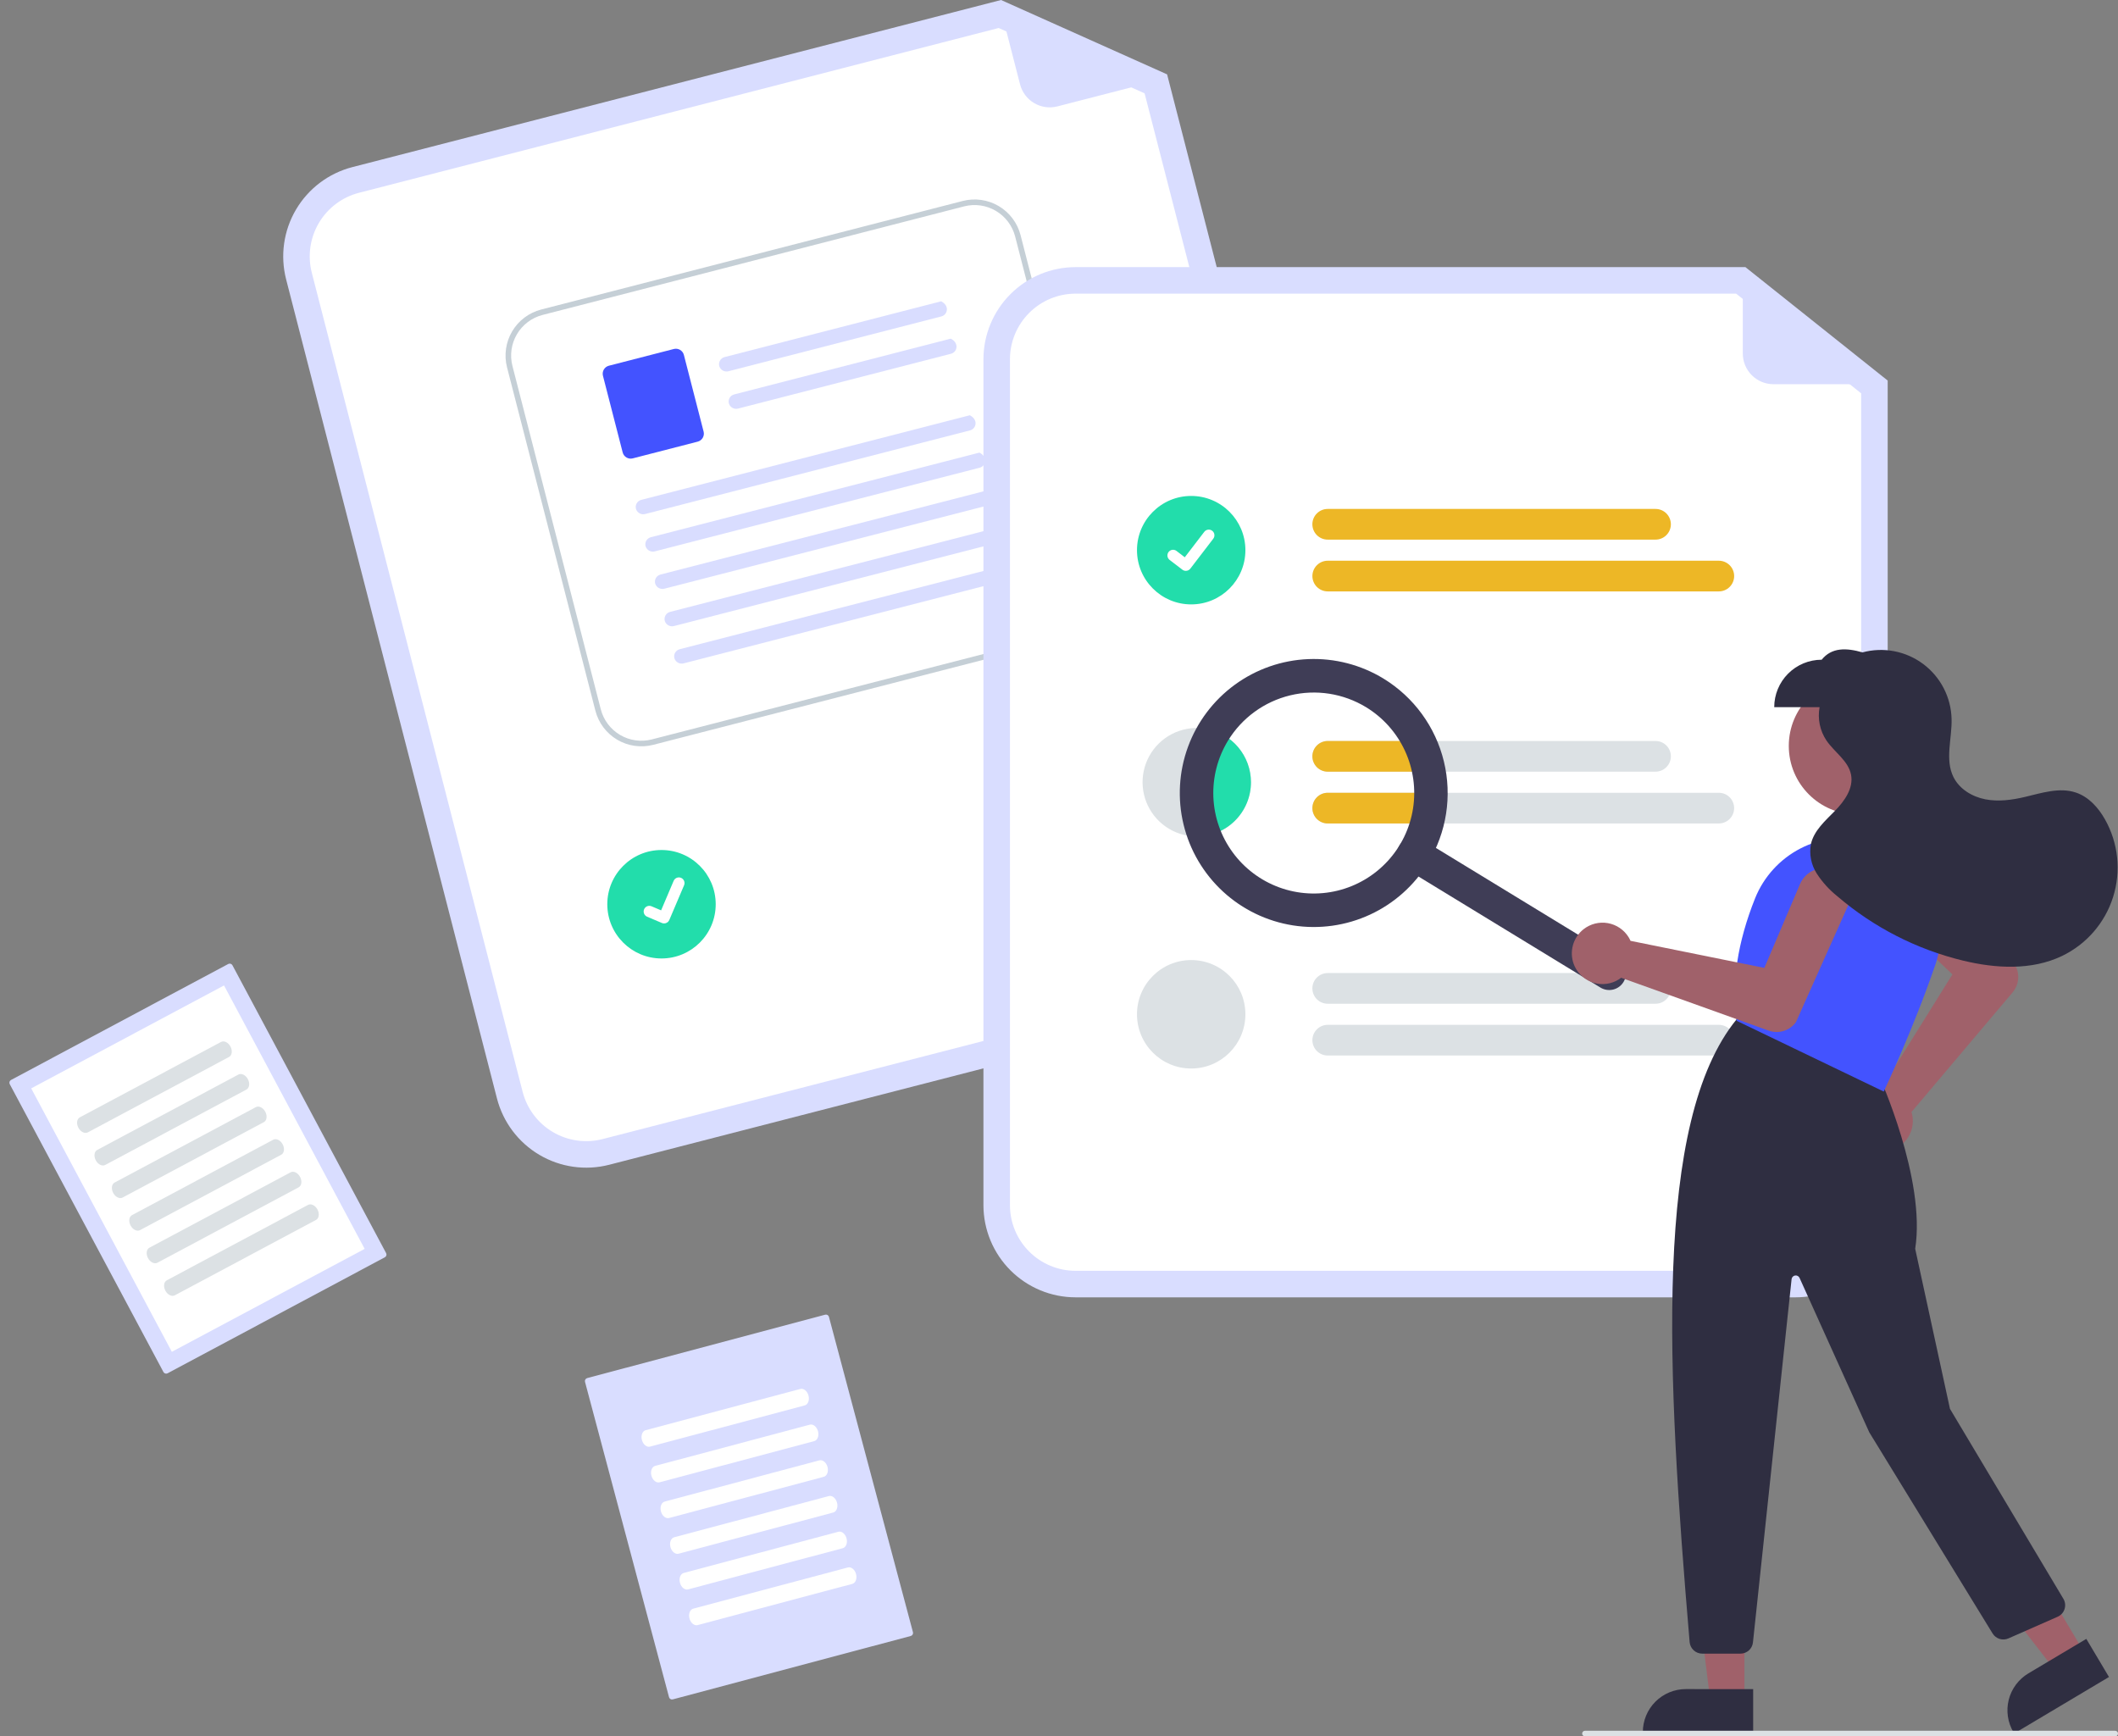 <svg width="688" height="564" viewBox="0 0 688 564" fill="none" xmlns="http://www.w3.org/2000/svg">
<rect x="0" y="0" width="688" height="564" fill="#808080" stroke="none"/>
<g clip-path="url(#clip0_1326_712)">
<path d="M424.378 319.995L197.872 378.341C190.188 380.311 182.037 379.152 175.207 375.118C168.377 371.084 163.426 364.505 161.439 356.823L92.938 90.726C90.969 83.04 92.127 74.887 96.16 68.054C100.193 61.222 106.77 56.269 114.449 54.282L325.176 0L379.112 24.153L445.889 283.551C447.858 291.237 446.699 299.39 442.667 306.222C438.634 313.055 432.057 318.008 424.378 319.995Z" fill="#D9DDFF"/>
<path d="M116.597 62.625C111.128 64.04 106.444 67.567 103.573 72.433C100.701 77.298 99.876 83.104 101.278 88.577L169.779 354.675C171.194 360.145 174.72 364.83 179.584 367.703C184.448 370.576 190.252 371.401 195.724 369.999L422.23 311.652C427.698 310.237 432.382 306.71 435.254 301.844C438.126 296.979 438.951 291.173 437.548 285.699L371.806 30.321L324.406 9.094L116.597 62.625Z" fill="white"/>
<path d="M378.537 25.526L343.482 34.556C340.923 35.215 338.207 34.83 335.931 33.486C333.656 32.142 332.007 29.949 331.348 27.389L324.681 1.49C324.652 1.377 324.655 1.257 324.69 1.146C324.726 1.034 324.792 0.935 324.882 0.859C324.971 0.784 325.08 0.735 325.196 0.718C325.311 0.701 325.43 0.718 325.537 0.765L378.634 24.353C378.752 24.406 378.851 24.494 378.917 24.605C378.983 24.716 379.013 24.845 379.002 24.974C378.991 25.103 378.941 25.226 378.857 25.324C378.774 25.423 378.662 25.494 378.537 25.526Z" fill="#D9DDFF"/>
<path d="M432.105 252.768L328.98 279.332C328.347 279.495 327.687 279.532 327.039 279.44C326.392 279.348 325.768 279.13 325.205 278.797C324.641 278.465 324.149 278.024 323.756 277.501C323.363 276.978 323.076 276.382 322.913 275.749C322.75 275.115 322.713 274.455 322.805 273.807C322.897 273.159 323.115 272.536 323.448 271.972C323.78 271.409 324.221 270.916 324.744 270.523C325.267 270.129 325.862 269.843 326.495 269.68L429.621 243.115C430.254 242.952 430.914 242.915 431.561 243.007C432.209 243.099 432.833 243.317 433.396 243.65C433.959 243.983 434.452 244.423 434.845 244.947C435.238 245.47 435.524 246.065 435.687 246.699C435.851 247.333 435.887 247.992 435.796 248.64C435.704 249.288 435.486 249.912 435.153 250.475C434.82 251.039 434.38 251.531 433.857 251.925C433.334 252.318 432.739 252.604 432.105 252.768Z" fill="#DCE1E4"/>
<path d="M456.2 263.929L333.173 295.62C331.894 295.95 330.535 295.757 329.398 295.085C328.26 294.413 327.436 293.317 327.106 292.037C326.777 290.757 326.969 289.398 327.641 288.26C328.313 287.122 329.409 286.297 330.688 285.968L453.715 254.277C454.994 253.949 456.351 254.142 457.488 254.814C458.625 255.486 459.448 256.582 459.777 257.862C460.107 259.141 459.915 260.498 459.244 261.636C458.573 262.774 457.478 263.599 456.2 263.929Z" fill="#DCE1E4"/>
<path d="M214.88 311.326C224.605 311.326 232.488 303.44 232.488 293.712C232.488 283.984 224.605 276.098 214.88 276.098C205.155 276.098 197.271 283.984 197.271 293.712C197.271 303.44 205.155 311.326 214.88 311.326Z" fill="#22DDAB"/>
<path d="M349.129 206.67L212.169 241.937C208.211 242.952 204.012 242.354 200.494 240.276C196.975 238.197 194.425 234.808 193.402 230.851L164.7 119.315C163.686 115.356 164.283 111.156 166.361 107.636C168.439 104.117 171.827 101.566 175.783 100.542L312.743 65.275C316.702 64.261 320.9 64.858 324.419 66.937C327.937 69.015 330.488 72.405 331.511 76.362L360.212 187.897C361.227 191.857 360.629 196.057 358.551 199.576C356.474 203.096 353.085 205.647 349.129 206.67Z" fill="white"/>
<path d="M349.129 206.67L212.169 241.937C208.211 242.952 204.012 242.354 200.494 240.276C196.975 238.197 194.425 234.808 193.402 230.851L164.7 119.315C163.686 115.356 164.283 111.156 166.361 107.636C168.439 104.117 171.827 101.566 175.783 100.542L312.743 65.275C316.702 64.261 320.9 64.858 324.419 66.937C327.937 69.015 330.488 72.405 331.511 76.362L360.212 187.897C361.227 191.857 360.629 196.057 358.551 199.576C356.474 203.096 353.085 205.647 349.129 206.67ZM176.235 102.299C172.745 103.202 169.755 105.453 167.921 108.558C166.088 111.664 165.561 115.37 166.456 118.863L195.158 230.398C196.06 233.89 198.311 236.881 201.415 238.715C204.519 240.549 208.224 241.076 211.717 240.181L348.677 204.914C352.168 204.011 355.158 201.76 356.991 198.654C358.824 195.549 359.351 191.843 358.457 188.349L329.755 76.814C328.852 73.323 326.602 70.332 323.497 68.498C320.393 66.664 316.688 66.137 313.195 67.032L176.235 102.299Z" fill="#C5CFD6"/>
<path d="M305.795 102.778L236.673 120.577C236.069 120.745 235.423 120.678 234.866 120.389C234.309 120.1 233.883 119.61 233.674 119.018C233.576 118.709 233.543 118.383 233.575 118.061C233.608 117.739 233.706 117.426 233.863 117.143C234.02 116.859 234.233 116.611 234.489 116.413C234.746 116.215 235.04 116.071 235.354 115.99L305.716 97.872C308.558 99.312 307.811 102.259 305.795 102.778Z" fill="#D9DDFF"/>
<path d="M308.916 114.906L239.794 132.705C239.19 132.874 238.544 132.806 237.987 132.517C237.431 132.228 237.004 131.738 236.795 131.146C236.697 130.837 236.664 130.512 236.696 130.189C236.729 129.867 236.827 129.554 236.984 129.271C237.141 128.988 237.354 128.739 237.611 128.541C237.867 128.343 238.161 128.199 238.475 128.118L308.837 110C311.679 111.441 310.932 114.387 308.916 114.906Z" fill="#D9DDFF"/>
<path d="M226.629 143.458L205.533 148.89C204.844 149.067 204.113 148.963 203.501 148.601C202.889 148.239 202.445 147.649 202.267 146.96L195.859 122.058C195.682 121.369 195.786 120.638 196.148 120.025C196.509 119.413 197.099 118.969 197.788 118.791L218.883 113.359C219.572 113.182 220.303 113.286 220.915 113.648C221.528 114.01 221.971 114.6 222.15 115.288L228.558 140.191C228.734 140.88 228.631 141.611 228.269 142.224C227.907 142.836 227.317 143.28 226.629 143.458Z" fill="#4353FF"/>
<path d="M315.106 139.791L209.613 166.955C209.008 167.124 208.362 167.057 207.806 166.767C207.249 166.478 206.823 165.988 206.613 165.397C206.516 165.087 206.482 164.762 206.515 164.439C206.547 164.117 206.645 163.804 206.802 163.521C206.959 163.238 207.173 162.989 207.429 162.791C207.685 162.593 207.979 162.449 208.293 162.368L315.027 134.885C317.869 136.325 317.121 139.272 315.106 139.791Z" fill="#D9DDFF"/>
<path d="M318.227 151.923L212.734 179.087C212.13 179.256 211.484 179.188 210.928 178.899C210.371 178.61 209.945 178.12 209.735 177.528C209.638 177.219 209.604 176.894 209.637 176.571C209.669 176.249 209.767 175.936 209.924 175.653C210.081 175.37 210.294 175.121 210.551 174.923C210.807 174.725 211.101 174.581 211.415 174.5L318.149 147.016C320.991 148.457 320.243 151.404 318.227 151.923Z" fill="#D9DDFF"/>
<path d="M321.348 164.047L215.855 191.211C215.25 191.38 214.604 191.313 214.048 191.023C213.491 190.734 213.065 190.244 212.855 189.652C212.758 189.343 212.724 189.018 212.757 188.695C212.789 188.373 212.887 188.06 213.044 187.777C213.201 187.494 213.415 187.245 213.671 187.047C213.927 186.849 214.221 186.705 214.535 186.624L321.269 159.14C324.111 160.581 323.363 163.528 321.348 164.047Z" fill="#D9DDFF"/>
<path d="M324.469 176.177L218.976 203.342C218.372 203.51 217.726 203.443 217.169 203.154C216.612 202.865 216.186 202.375 215.977 201.783C215.879 201.474 215.846 201.148 215.878 200.826C215.911 200.504 216.009 200.191 216.166 199.908C216.323 199.624 216.536 199.376 216.792 199.178C217.049 198.98 217.343 198.836 217.657 198.755L324.39 171.271C327.233 172.712 326.485 175.658 324.469 176.177Z" fill="#D9DDFF"/>
<path d="M327.589 188.302L222.096 215.467C221.492 215.635 220.846 215.568 220.289 215.279C219.733 214.99 219.306 214.5 219.097 213.908C218.999 213.599 218.966 213.273 218.998 212.951C219.031 212.629 219.129 212.316 219.286 212.033C219.443 211.749 219.656 211.501 219.913 211.303C220.169 211.105 220.463 210.961 220.777 210.88L327.51 183.396C330.353 184.837 329.605 187.783 327.589 188.302Z" fill="#D9DDFF"/>
<path d="M216.179 299.886C215.795 299.986 215.39 299.958 215.024 299.807L215.001 299.797L210.204 297.763C209.982 297.669 209.78 297.532 209.61 297.359C209.441 297.187 209.307 296.983 209.216 296.758C209.125 296.534 209.08 296.294 209.082 296.053C209.084 295.811 209.134 295.572 209.229 295.349C209.323 295.127 209.461 294.925 209.633 294.756C209.806 294.586 210.01 294.453 210.235 294.362C210.459 294.272 210.699 294.227 210.94 294.23C211.182 294.232 211.421 294.282 211.643 294.377L214.752 295.7L218.825 286.115C218.919 285.893 219.057 285.691 219.229 285.522C219.401 285.353 219.605 285.219 219.829 285.129C220.053 285.039 220.292 284.993 220.534 284.996C220.775 284.998 221.014 285.048 221.236 285.142L221.212 285.205L221.237 285.142C221.686 285.334 222.04 285.695 222.222 286.147C222.404 286.6 222.4 287.106 222.21 287.555L217.417 298.824C217.306 299.084 217.137 299.315 216.922 299.499C216.708 299.682 216.454 299.814 216.18 299.884L216.179 299.886Z" fill="white"/>
<path d="M583.267 421.398H349.371C341.44 421.389 333.836 418.233 328.227 412.623C322.618 407.012 319.464 399.406 319.455 391.471V116.693C319.464 108.758 322.618 101.152 328.227 95.541C333.836 89.931 341.44 86.775 349.371 86.766H566.973L613.184 123.611V391.471C613.175 399.406 610.02 407.012 604.412 412.623C598.803 418.233 591.199 421.389 583.267 421.398Z" fill="#D9DDFF"/>
<path d="M349.372 95.381C343.723 95.388 338.308 97.635 334.314 101.63C330.32 105.626 328.074 111.042 328.067 116.693V391.471C328.074 397.122 330.32 402.538 334.314 406.534C338.308 410.529 343.723 412.776 349.372 412.783H583.267C588.916 412.776 594.331 410.529 598.325 406.534C602.319 402.538 604.565 397.122 604.572 391.471V127.761L563.961 95.381H349.372Z" fill="white"/>
<path d="M537.775 175.28H431.285C429.964 175.28 428.697 174.755 427.762 173.82C426.828 172.885 426.303 171.618 426.303 170.296C426.303 168.974 426.828 167.707 427.762 166.772C428.697 165.838 429.964 165.312 431.285 165.312H537.775C539.096 165.312 540.363 165.838 541.297 166.772C542.232 167.707 542.757 168.974 542.757 170.296C542.757 171.618 542.232 172.885 541.297 173.82C540.363 174.755 539.096 175.28 537.775 175.28Z" fill="#EDB726"/>
<path d="M558.325 192.099H431.285C429.965 192.097 428.699 191.572 427.767 190.637C426.834 189.703 426.31 188.436 426.31 187.116C426.31 185.795 426.834 184.528 427.767 183.594C428.699 182.66 429.965 182.134 431.285 182.132H558.325C558.98 182.131 559.628 182.259 560.234 182.509C560.839 182.76 561.389 183.126 561.852 183.589C562.316 184.052 562.683 184.602 562.934 185.207C563.185 185.812 563.314 186.461 563.314 187.116C563.314 187.771 563.185 188.419 562.934 189.024C562.683 189.629 562.316 190.179 561.852 190.642C561.389 191.105 560.839 191.472 560.234 191.722C559.628 191.972 558.98 192.1 558.325 192.099Z" fill="#EDB726"/>
<path d="M537.775 240.686H431.289C429.968 240.686 428.701 241.211 427.767 242.145C426.832 243.08 426.308 244.347 426.308 245.669C426.308 246.991 426.832 248.258 427.767 249.193C428.701 250.127 429.968 250.652 431.289 250.652H537.775C539.096 250.652 540.364 250.127 541.298 249.193C542.232 248.258 542.757 246.991 542.757 245.669C542.757 244.347 542.232 243.08 541.298 242.145C540.364 241.211 539.096 240.686 537.775 240.686Z" fill="#DCE1E4"/>
<path d="M558.327 257.508H431.289C429.968 257.508 428.701 258.033 427.767 258.968C426.832 259.902 426.308 261.17 426.308 262.491C426.308 263.813 426.832 265.081 427.767 266.015C428.701 266.95 429.968 267.475 431.289 267.475H558.327C559.648 267.475 560.915 266.95 561.85 266.015C562.784 265.081 563.309 263.813 563.309 262.491C563.309 261.17 562.784 259.902 561.85 258.968C560.915 258.033 559.648 257.508 558.327 257.508Z" fill="#DCE1E4"/>
<path d="M537.775 326.032H431.285C429.964 326.032 428.697 325.507 427.762 324.572C426.828 323.638 426.303 322.37 426.303 321.048C426.303 319.727 426.828 318.459 427.762 317.525C428.697 316.59 429.964 316.065 431.285 316.065H537.775C539.096 316.065 540.363 316.59 541.297 317.525C542.232 318.459 542.757 319.727 542.757 321.048C542.757 322.37 542.232 323.638 541.297 324.572C540.363 325.507 539.096 326.032 537.775 326.032Z" fill="#DCE1E4"/>
<path d="M558.325 342.852H431.285C429.965 342.85 428.699 342.324 427.767 341.389C426.834 340.455 426.31 339.189 426.31 337.868C426.31 336.547 426.834 335.281 427.767 334.346C428.699 333.412 429.965 332.886 431.285 332.884H558.325C558.98 332.884 559.628 333.012 560.234 333.262C560.839 333.512 561.389 333.879 561.852 334.342C562.316 334.805 562.683 335.354 562.934 335.959C563.185 336.564 563.314 337.213 563.314 337.868C563.314 338.523 563.185 339.172 562.934 339.777C562.683 340.382 562.316 340.931 561.852 341.394C561.389 341.857 560.839 342.224 560.234 342.474C559.628 342.724 558.98 342.852 558.325 342.852Z" fill="#DCE1E4"/>
<path d="M386.94 196.32C396.665 196.32 404.549 188.434 404.549 178.706C404.549 168.978 396.665 161.092 386.94 161.092C377.215 161.092 369.332 168.978 369.332 178.706C369.332 188.434 377.215 196.32 386.94 196.32Z" fill="#22DDAB"/>
<path d="M385.195 185.425C384.799 185.426 384.414 185.298 384.097 185.06L384.077 185.045L379.939 181.879C379.747 181.732 379.585 181.549 379.464 181.339C379.343 181.13 379.264 180.899 379.232 180.659C379.2 180.419 379.215 180.176 379.278 179.942C379.34 179.708 379.448 179.489 379.595 179.297C379.742 179.105 379.926 178.944 380.135 178.823C380.345 178.702 380.576 178.624 380.816 178.592C381.056 178.561 381.299 178.577 381.533 178.64C381.766 178.703 381.985 178.811 382.177 178.959L384.857 181.015L391.191 172.749C391.338 172.557 391.521 172.396 391.73 172.276C391.939 172.155 392.17 172.076 392.409 172.045C392.648 172.013 392.892 172.029 393.125 172.091C393.358 172.154 393.577 172.261 393.768 172.408L393.729 172.463L393.77 172.409C394.156 172.706 394.409 173.144 394.473 173.628C394.537 174.111 394.406 174.6 394.11 174.987L386.66 184.706C386.487 184.929 386.266 185.111 386.012 185.235C385.758 185.36 385.48 185.424 385.197 185.423L385.195 185.425Z" fill="white"/>
<path d="M406.358 254.08C406.359 256.394 405.905 258.685 405.02 260.822C404.136 262.96 402.839 264.902 401.204 266.538C399.57 268.175 397.628 269.473 395.492 270.359C393.356 271.244 391.066 271.7 388.753 271.701C388.602 271.704 388.45 271.698 388.3 271.682C384.837 271.594 381.478 270.485 378.642 268.496C375.807 266.507 373.62 263.726 372.357 260.5C371.093 257.274 370.809 253.747 371.54 250.361C372.27 246.974 373.983 243.878 376.463 241.46C378.944 239.043 382.082 237.41 385.485 236.768C388.889 236.125 392.406 236.501 395.597 237.848C398.788 239.195 401.511 241.453 403.425 244.341C405.339 247.228 406.359 250.616 406.358 254.08Z" fill="#DCE1E4"/>
<path d="M386.94 347.072C396.665 347.072 404.549 339.186 404.549 329.458C404.549 319.73 396.665 311.844 386.94 311.844C377.215 311.844 369.332 319.73 369.332 329.458C369.332 339.186 377.215 347.072 386.94 347.072Z" fill="#DCE1E4"/>
<path d="M612.285 124.797H576.086C573.443 124.797 570.909 123.747 569.04 121.877C567.172 120.008 566.122 117.473 566.122 114.83V88.085C566.122 87.968 566.155 87.853 566.217 87.754C566.279 87.655 566.368 87.576 566.474 87.525C566.579 87.474 566.697 87.453 566.813 87.466C566.929 87.479 567.04 87.524 567.132 87.597L612.671 123.685C612.773 123.766 612.846 123.876 612.883 124C612.919 124.124 612.915 124.256 612.873 124.379C612.83 124.501 612.751 124.607 612.645 124.682C612.54 124.756 612.414 124.797 612.285 124.797Z" fill="#D9DDFF"/>
<path d="M406.359 254.08C406.359 256.394 405.905 258.685 405.02 260.822C404.136 262.96 402.839 264.902 401.204 266.538C399.57 268.175 397.628 269.473 395.492 270.358C393.356 271.244 391.066 271.7 388.753 271.701C388.602 271.704 388.45 271.698 388.3 271.682C386.025 266.007 385.148 259.867 385.743 253.781C386.338 247.695 388.387 241.841 391.717 236.714C395.813 237.416 399.529 239.544 402.209 242.722C404.888 245.9 406.358 249.923 406.359 254.08Z" fill="#22DDAB"/>
<path d="M426.303 245.674C426.305 244.352 426.831 243.084 427.766 242.149C428.701 241.215 429.967 240.688 431.289 240.686H457.825C459.374 243.839 460.476 247.194 461.097 250.652H431.289C429.968 250.652 428.702 250.128 427.767 249.194C426.832 248.261 426.306 246.995 426.303 245.674Z" fill="#EDB726"/>
<path d="M461.714 257.508C461.716 260.874 461.271 264.226 460.39 267.475H431.289C429.968 267.475 428.701 266.95 427.767 266.015C426.832 265.081 426.308 263.813 426.308 262.491C426.308 261.17 426.832 259.902 427.767 258.968C428.701 258.033 429.968 257.508 431.289 257.508H461.714Z" fill="#EDB726"/>
<path d="M527.369 318.973C526.618 320.205 525.408 321.088 524.006 321.428C522.604 321.767 521.125 321.536 519.893 320.785L456.428 282.061C455.819 281.689 455.288 281.201 454.867 280.624C454.446 280.046 454.143 279.392 453.974 278.697C453.806 278.003 453.776 277.282 453.887 276.576C453.997 275.87 454.245 275.193 454.617 274.583C454.989 273.973 455.478 273.442 456.055 273.021C456.632 272.6 457.286 272.296 457.98 272.128C458.674 271.96 459.395 271.93 460.101 272.04C460.807 272.151 461.484 272.399 462.093 272.771L525.558 311.494C526.79 312.246 527.672 313.456 528.012 314.858C528.352 316.261 528.12 317.741 527.369 318.973Z" fill="#3F3D56"/>
<path d="M463.905 280.25C459.423 287.599 452.863 293.455 445.055 297.075C437.246 300.696 428.54 301.919 420.036 300.59C411.533 299.26 403.615 295.439 397.283 289.608C390.951 283.777 386.489 276.199 384.463 267.831C382.436 259.464 382.936 250.684 385.898 242.6C388.86 234.517 394.152 227.494 401.105 222.419C408.057 217.345 416.358 214.446 424.957 214.09C433.556 213.734 442.067 215.937 449.415 220.421C459.258 226.441 466.311 236.122 469.027 247.338C471.744 258.554 469.902 270.39 463.905 280.25ZM398.893 240.582C395.531 246.094 393.88 252.48 394.146 258.931C394.413 265.383 396.586 271.61 400.391 276.826C404.196 282.042 409.462 286.012 415.522 288.235C421.583 290.457 428.166 290.832 434.439 289.311C440.713 287.791 446.395 284.444 450.766 279.694C455.138 274.943 458.004 269.002 459 262.623C459.997 256.243 459.08 249.711 456.365 243.853C453.651 237.995 449.261 233.073 443.75 229.711C436.358 225.212 427.484 223.83 419.074 225.868C410.665 227.906 403.407 233.198 398.893 240.582Z" fill="#3F3D56"/>
<path d="M603.328 264.562C615.625 264.562 625.594 254.59 625.594 242.288C625.594 229.987 615.625 220.015 603.328 220.015C591.03 220.015 581.061 229.987 581.061 242.288C581.061 254.59 591.03 264.562 603.328 264.562Z" fill="#A0616A"/>
<path d="M601.889 367.155C601.459 365.817 601.317 364.403 601.472 363.006C601.627 361.609 602.076 360.26 602.788 359.049C603.501 357.837 604.461 356.789 605.606 355.975C606.751 355.16 608.056 354.597 609.434 354.322C609.87 354.237 610.312 354.182 610.757 354.159L634.211 316.503L612.787 296.129C611.968 295.35 611.312 294.417 610.855 293.384C610.399 292.35 610.152 291.236 610.129 290.107C610.106 288.977 610.306 287.854 610.719 286.803C611.132 285.751 611.749 284.792 612.534 283.98C613.32 283.168 614.259 282.52 615.296 282.073C616.333 281.626 617.449 281.389 618.578 281.376C619.708 281.363 620.829 281.574 621.876 281.997C622.924 282.419 623.877 283.045 624.681 283.838L654.262 313.016L654.322 313.088C655.237 314.481 655.679 316.132 655.582 317.795C655.484 319.459 654.854 321.047 653.783 322.324L620.92 361.204C621.018 361.516 621.099 361.832 621.164 362.152C621.439 363.531 621.42 364.952 621.107 366.323C620.795 367.693 620.196 368.982 619.351 370.105C618.506 371.228 617.433 372.16 616.203 372.839C614.972 373.519 613.612 373.93 612.212 374.047C611.929 374.072 611.647 374.084 611.367 374.084C609.259 374.075 607.207 373.401 605.505 372.156C603.803 370.912 602.537 369.162 601.889 367.155Z" fill="#A0616A"/>
<path d="M566.655 552.279L555.541 552.278L550.253 509.395L566.657 509.396L566.655 552.279Z" fill="#A0616A"/>
<path d="M569.489 563.056L533.652 563.055V562.601C533.652 560.769 534.013 558.955 534.714 557.262C535.415 555.569 536.442 554.031 537.738 552.735C539.033 551.439 540.571 550.411 542.263 549.71C543.955 549.009 545.769 548.648 547.601 548.648L569.49 548.649L569.489 563.056Z" fill="#2F2E41"/>
<path d="M677.126 536.907L667.577 542.595L641.1 508.455L655.195 500.06L677.126 536.907Z" fill="#A0616A"/>
<path d="M685.073 544.716L654.281 563.056L654.049 562.667C653.112 561.092 652.494 559.349 652.23 557.535C651.967 555.722 652.063 553.874 652.513 552.098C652.963 550.322 653.759 548.652 654.854 547.183C655.95 545.715 657.324 544.476 658.898 543.539L677.705 532.337L685.073 544.716Z" fill="#2F2E41"/>
<path d="M548.851 533.393C541.406 445.694 536.977 364.223 564.194 330.988L564.405 330.73L610.21 349.059L610.285 349.223C610.44 349.559 625.674 383.078 622.12 405.624L633.418 457.613L670.258 519.317C670.554 519.813 670.742 520.367 670.808 520.942C670.874 521.517 670.818 522.099 670.642 522.65C670.466 523.202 670.175 523.709 669.788 524.139C669.402 524.569 668.928 524.912 668.398 525.146L652.389 532.191C651.486 532.585 650.471 532.639 649.53 532.345C648.59 532.051 647.787 531.428 647.268 530.59L607.194 465.224L584.559 415.087C584.436 414.815 584.227 414.591 583.964 414.449C583.701 414.308 583.399 414.257 583.104 414.304C582.809 414.351 582.538 414.494 582.333 414.711C582.127 414.928 581.999 415.206 581.967 415.503L569.42 533.483C569.315 534.485 568.843 535.413 568.093 536.088C567.344 536.762 566.371 537.134 565.364 537.132H552.918C551.897 537.126 550.914 536.74 550.163 536.049C549.411 535.357 548.943 534.411 548.851 533.393Z" fill="#2F2E41"/>
<path d="M564.349 331.683L564.13 331.579L564.096 331.339C562.385 319.359 564.41 306.048 570.116 291.777C572.928 284.792 578.155 279.05 584.845 275.597C591.534 272.145 599.241 271.211 606.562 272.966C610.778 274.005 614.733 275.909 618.176 278.557C621.619 281.206 624.474 284.54 626.561 288.35C628.621 292.12 629.877 296.278 630.247 300.559C630.617 304.84 630.095 309.152 628.712 313.22C621.52 334.259 612.189 353.945 612.096 354.141L611.9 354.552L564.349 331.683Z" fill="#4353FF"/>
<path d="M514.373 301.844C515.476 300.973 516.75 300.345 518.113 300.001C519.475 299.657 520.895 299.605 522.279 299.848C523.663 300.091 524.98 300.624 526.144 301.412C527.308 302.2 528.292 303.225 529.032 304.42C529.265 304.799 529.471 305.194 529.648 305.602L573.122 314.392L584.697 287.183C585.139 286.143 585.783 285.201 586.591 284.412C587.399 283.623 588.356 283.001 589.405 282.584C590.455 282.166 591.577 281.961 592.706 281.979C593.835 281.998 594.95 282.24 595.985 282.692C597.02 283.144 597.956 283.796 598.737 284.612C599.519 285.427 600.131 286.39 600.539 287.443C600.947 288.497 601.142 289.621 601.113 290.75C601.085 291.88 600.832 292.992 600.371 294.024L583.409 331.958L583.362 332.039C582.378 333.384 580.987 334.376 579.395 334.868C577.803 335.36 576.095 335.325 574.525 334.769L526.61 317.592C526.353 317.793 526.085 317.98 525.808 318.153C524.613 318.894 523.276 319.373 521.883 319.56C520.49 319.747 519.073 319.638 517.726 319.239C516.378 318.841 515.13 318.162 514.063 317.247C512.996 316.332 512.135 315.202 511.535 313.931C511.412 313.674 511.302 313.414 511.204 313.152C510.474 311.173 510.387 309.015 510.956 306.984C511.525 304.954 512.721 303.155 514.373 301.844Z" fill="#A0616A"/>
<path d="M683.766 266.141C681.622 262.34 678.497 258.858 674.366 257.453C669.031 255.638 663.254 257.57 657.769 258.86C653.543 259.854 649.128 260.463 644.868 259.624C640.609 258.785 636.5 256.305 634.562 252.42C631.711 246.703 634.113 239.886 633.94 233.5C633.85 230.024 632.973 226.613 631.375 223.525C629.776 220.437 627.498 217.752 624.711 215.673C621.925 213.594 618.703 212.175 615.288 211.523C611.873 210.87 608.355 211.002 604.999 211.907C599.747 210.391 594.991 210.251 591.742 214.29C587.655 214.29 583.735 215.914 580.845 218.805C577.954 221.696 576.331 225.618 576.331 229.707H591.067C590.369 233.465 591.167 237.348 593.292 240.526C595.894 244.349 600.417 247.115 601.288 251.657C602.132 256.059 599.141 260.235 596.003 263.434C592.866 266.634 589.227 269.804 588.247 274.177C587.647 277.497 588.328 280.921 590.154 283.758C591.976 286.56 594.237 289.051 596.85 291.136C608.622 301.224 622.613 308.384 637.68 312.03C648.291 314.586 659.896 315.248 669.746 310.547C673.687 308.667 677.199 305.996 680.063 302.7C682.928 299.405 685.085 295.555 686.4 291.391C687.715 287.226 688.159 282.836 687.706 278.492C687.253 274.149 685.912 269.944 683.766 266.141Z" fill="#2F2E41"/>
<path d="M687.094 564H514.845C514.604 564 514.374 563.904 514.204 563.734C514.034 563.564 513.938 563.334 513.938 563.093C513.938 562.853 514.034 562.622 514.204 562.452C514.374 562.282 514.604 562.186 514.845 562.186H687.094C687.334 562.186 687.565 562.282 687.735 562.452C687.905 562.622 688 562.853 688 563.093C688 563.334 687.905 563.564 687.735 563.734C687.565 563.904 687.334 564 687.094 564Z" fill="#DCE1E4"/>
<path d="M190.742 447.63C190.486 447.698 190.268 447.866 190.135 448.095C190.002 448.325 189.965 448.597 190.033 448.854L217.324 551.28C217.392 551.536 217.559 551.755 217.789 551.888C218.018 552.021 218.291 552.057 218.547 551.989L295.851 531.393C296.107 531.324 296.325 531.157 296.458 530.928C296.591 530.698 296.627 530.425 296.559 530.169L269.269 427.742C269.201 427.486 269.034 427.268 268.804 427.135C268.575 427.002 268.302 426.965 268.046 427.033L190.742 447.63Z" fill="#D9DDFF"/>
<path d="M209.739 464.546C208.673 464.83 208.125 466.259 208.518 467.731C208.91 469.204 210.096 470.171 211.162 469.887L261.409 456.5C262.475 456.216 263.022 454.786 262.63 453.314C262.238 451.842 261.051 450.874 259.986 451.158L209.739 464.546Z" fill="white"/>
<path d="M212.828 476.141C211.763 476.425 211.215 477.855 211.607 479.327C212 480.799 213.186 481.767 214.252 481.483L264.499 468.095C265.564 467.811 266.112 466.382 265.72 464.909C265.327 463.437 264.141 462.47 263.075 462.754L212.828 476.141Z" fill="white"/>
<path d="M215.916 487.737C214.85 488.021 214.303 489.45 214.695 490.922C215.088 492.395 216.274 493.362 217.339 493.078L267.587 479.691C268.652 479.407 269.2 477.977 268.808 476.505C268.415 475.033 267.229 474.065 266.163 474.349L215.916 487.737Z" fill="white"/>
<path d="M219.006 499.332C217.94 499.616 217.393 501.046 217.785 502.518C218.177 503.99 219.363 504.958 220.429 504.674L270.676 491.286C271.742 491.002 272.29 489.573 271.897 488.1C271.505 486.628 270.319 485.661 269.253 485.945L219.006 499.332Z" fill="white"/>
<path d="M222.096 510.928C221.03 511.212 220.483 512.641 220.875 514.113C221.267 515.586 222.453 516.553 223.519 516.269L273.766 502.882C274.832 502.598 275.38 501.168 274.987 499.696C274.595 498.224 273.409 497.256 272.343 497.54L222.096 510.928Z" fill="white"/>
<path d="M225.186 522.523C224.12 522.807 223.573 524.236 223.965 525.709C224.357 527.181 225.543 528.149 226.609 527.865L276.856 514.477C277.922 514.193 278.469 512.764 278.077 511.291C277.685 509.819 276.499 508.852 275.433 509.136L225.186 522.523Z" fill="white"/>
<path d="M3.578 350.796C3.344 350.921 3.169 351.133 3.092 351.387C3.015 351.641 3.042 351.915 3.166 352.149L53.09 445.656C53.215 445.89 53.428 446.064 53.681 446.142C53.935 446.219 54.209 446.192 54.443 446.067L125.015 408.389C125.248 408.264 125.423 408.051 125.5 407.798C125.577 407.544 125.55 407.27 125.426 407.036L75.502 313.529C75.377 313.295 75.164 313.12 74.911 313.043C74.657 312.966 74.383 312.993 74.149 313.117L3.578 350.796Z" fill="#D9DDFF"/>
<path d="M10.138 353.528L55.823 439.095L118.455 405.657L72.77 320.089L10.138 353.528ZM6.169 355.647L6.178 355.642L6.168 355.647L6.169 355.647Z" fill="white"/>
<path d="M25.929 362.935C24.956 363.455 24.749 364.971 25.466 366.315C26.184 367.659 27.559 368.331 28.532 367.812L74.404 343.321C75.377 342.801 75.584 341.285 74.867 339.941C74.149 338.597 72.774 337.925 71.801 338.445L25.929 362.935Z" fill="#DCE1E4"/>
<path d="M31.581 373.521C30.608 374.04 30.401 375.557 31.119 376.901C31.836 378.245 33.212 378.917 34.185 378.397L80.056 353.907C81.029 353.387 81.237 351.871 80.519 350.526C79.801 349.182 78.426 348.511 77.453 349.03L31.581 373.521Z" fill="#DCE1E4"/>
<path d="M37.234 384.107C36.261 384.626 36.054 386.143 36.771 387.487C37.489 388.831 38.864 389.503 39.837 388.983L85.709 364.492C86.682 363.973 86.889 362.456 86.171 361.112C85.454 359.768 84.078 359.097 83.105 359.616L37.234 384.107Z" fill="#DCE1E4"/>
<path d="M42.884 394.692C41.911 395.212 41.704 396.728 42.422 398.073C43.139 399.417 44.514 400.088 45.487 399.569L91.359 375.078C92.332 374.559 92.539 373.042 91.822 371.698C91.104 370.354 89.729 369.682 88.756 370.202L42.884 394.692Z" fill="#DCE1E4"/>
<path d="M48.536 405.278C47.563 405.798 47.356 407.314 48.074 408.658C48.791 410.002 50.167 410.674 51.14 410.155L97.011 385.664C97.984 385.144 98.192 383.628 97.474 382.284C96.757 380.94 95.381 380.268 94.408 380.788L48.536 405.278Z" fill="#DCE1E4"/>
<path d="M54.189 415.864C53.216 416.384 53.009 417.9 53.726 419.244C54.444 420.588 55.819 421.26 56.792 420.74L102.664 396.25C103.637 395.73 103.844 394.214 103.126 392.869C102.409 391.525 101.033 390.854 100.06 391.373L54.189 415.864Z" fill="#DCE1E4"/>
</g>
<defs>
<clipPath id="clip0_1326_712">
<rect width="688" height="564" fill="white"/>
</clipPath>
</defs>
</svg>
